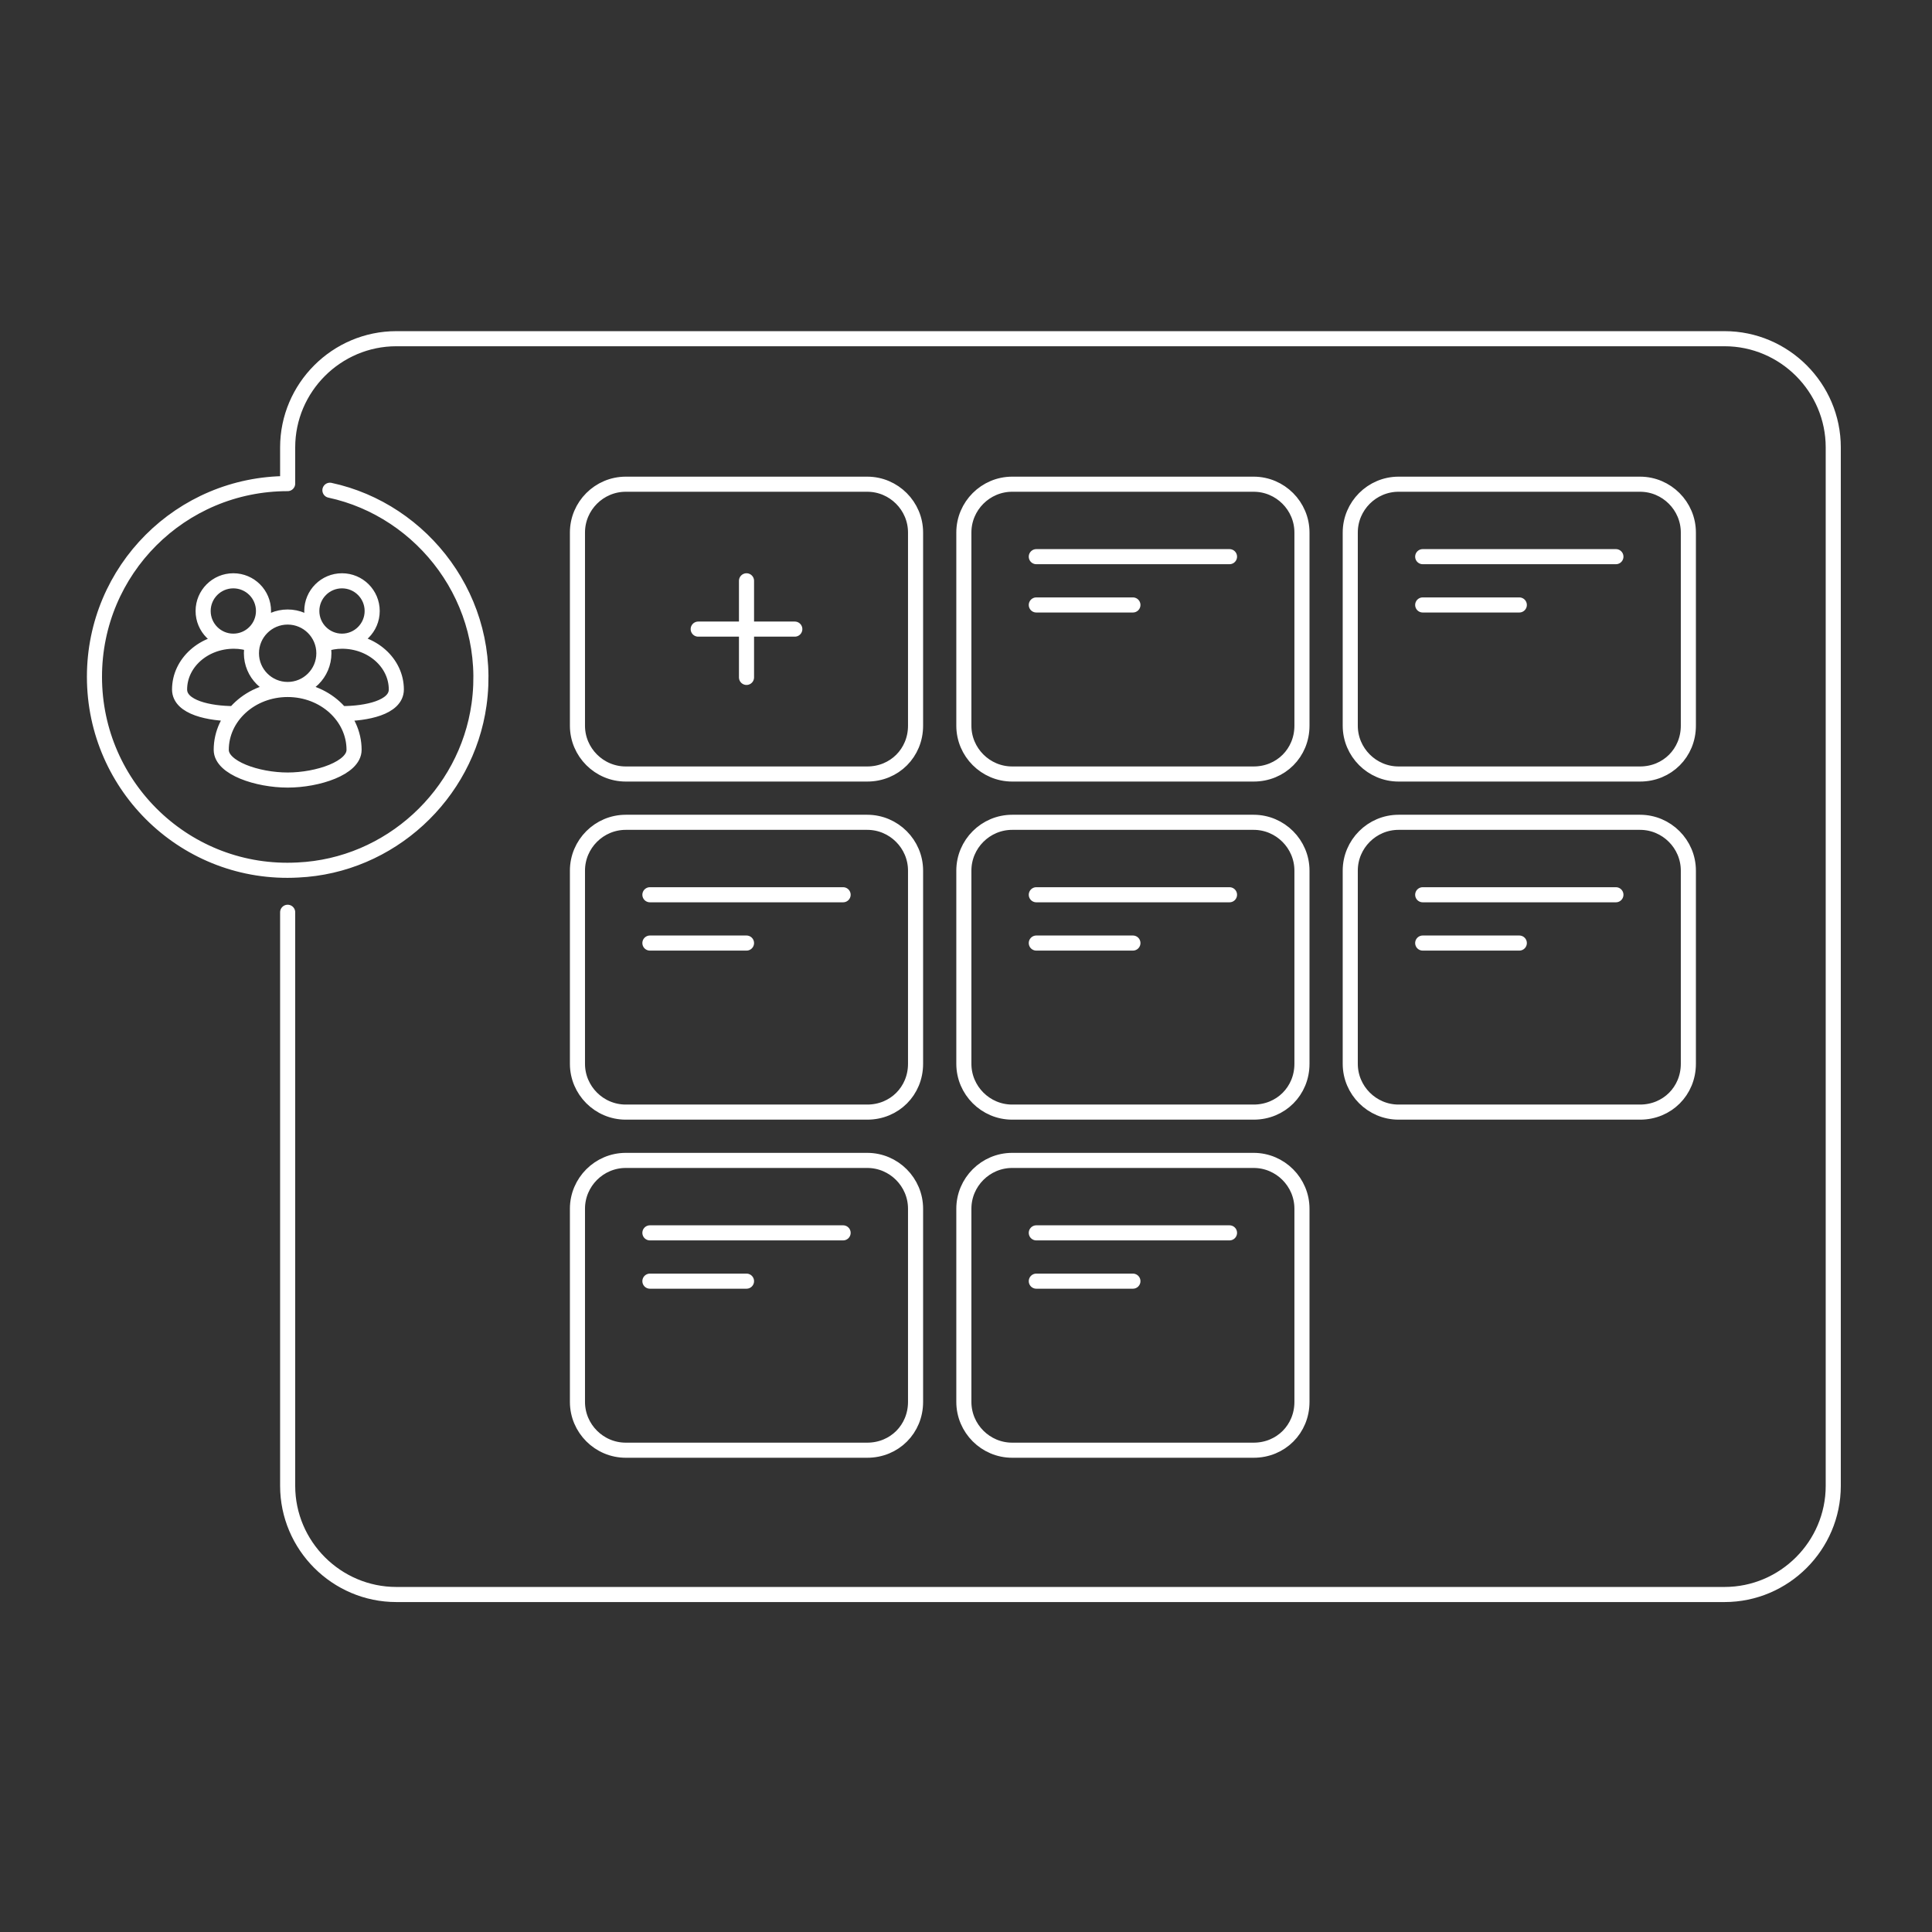 <svg width="320" height="320" viewBox="0 0 320 320" fill="none" xmlns="http://www.w3.org/2000/svg">
<rect x="0" y="0" width="320" height="320" fill="#333333" stroke="none"/>
<path d="M54.645 81.2C70.044 84.5 81.745 99.5 79.344 116.7C77.245 131.7 64.544 143.4 49.344 144.1C30.945 145.1 15.645 130.4 15.645 112.1C15.645 94.4 29.945 80.1 47.645 80.1V74.1C47.645 64.2 55.745 56.1 65.644 56.1H285.645C295.545 56.1 303.645 64.2 303.645 74.1V246.1C303.645 256 295.545 264.1 285.645 264.1H65.644C55.745 264.1 47.645 256 47.645 246.1V151.1M41.745 106.7C40.844 106.4 39.844 106.2 38.745 106.2C33.745 106.2 29.744 109.8 29.744 114.2C29.744 117.2 34.745 118.2 38.745 118.2M56.645 118.2C60.645 118.2 65.644 117.2 65.644 114.2C65.644 109.8 61.645 106.2 56.645 106.2M56.645 106.2C55.544 106.2 54.544 106.4 53.645 106.7M56.645 106.2C59.406 106.2 61.645 103.962 61.645 101.2C61.645 98.439 59.406 96.2 56.645 96.2C53.883 96.2 51.645 98.439 51.645 101.2C51.645 103.962 53.883 106.2 56.645 106.2ZM47.645 114.2C50.958 114.2 53.645 111.514 53.645 108.2C53.645 104.886 50.958 102.2 47.645 102.2C44.331 102.2 41.645 104.886 41.645 108.2C41.645 111.514 44.331 114.2 47.645 114.2ZM47.645 114.2C53.745 114.2 58.645 118.7 58.645 124.2C58.645 127.2 52.645 129.2 47.645 129.2C42.645 129.2 36.645 127.2 36.645 124.2C36.645 118.7 41.544 114.2 47.645 114.2ZM123.645 96.2V112.2M131.645 104.2H115.645M171.645 92.2H203.645M171.645 100.2H187.645M235.645 92.2H267.645M235.645 100.2H251.645M171.645 148.2H203.645M171.645 156.2H187.645M235.645 148.2H267.645M235.645 156.2H251.645M171.645 204.2H203.645M171.645 212.2H187.645M107.645 148.2H139.645M107.645 156.2H123.645M107.645 204.2H139.645M107.645 212.2H123.645M43.645 101.2C43.645 103.962 41.406 106.2 38.645 106.2C35.883 106.2 33.645 103.962 33.645 101.2C33.645 98.439 35.883 96.2 38.645 96.2C41.406 96.2 43.645 98.439 43.645 101.2ZM143.645 128.2H103.645C99.245 128.2 95.644 124.6 95.644 120.2V88.2C95.644 83.8 99.245 80.2 103.645 80.2H143.645C148.045 80.2 151.645 83.8 151.645 88.2V120.2C151.645 124.7 148.145 128.2 143.645 128.2ZM207.645 128.2H167.645C163.245 128.2 159.645 124.6 159.645 120.2V88.2C159.645 83.8 163.245 80.2 167.645 80.2H207.645C212.045 80.2 215.645 83.8 215.645 88.2V120.2C215.645 124.7 212.145 128.2 207.645 128.2ZM271.645 128.2H231.645C227.245 128.2 223.645 124.6 223.645 120.2V88.2C223.645 83.8 227.245 80.2 231.645 80.2H271.645C276.045 80.2 279.645 83.8 279.645 88.2V120.2C279.645 124.7 276.145 128.2 271.645 128.2ZM143.645 184.2H103.645C99.245 184.2 95.644 180.6 95.644 176.2V144.2C95.644 139.8 99.245 136.2 103.645 136.2H143.645C148.045 136.2 151.645 139.8 151.645 144.2V176.2C151.645 180.7 148.145 184.2 143.645 184.2ZM207.645 184.2H167.645C163.245 184.2 159.645 180.6 159.645 176.2V144.2C159.645 139.8 163.245 136.2 167.645 136.2H207.645C212.045 136.2 215.645 139.8 215.645 144.2V176.2C215.645 180.7 212.145 184.2 207.645 184.2ZM271.645 184.2H231.645C227.245 184.2 223.645 180.6 223.645 176.2V144.2C223.645 139.8 227.245 136.2 231.645 136.2H271.645C276.045 136.2 279.645 139.8 279.645 144.2V176.2C279.645 180.7 276.145 184.2 271.645 184.2ZM143.645 240.2H103.645C99.245 240.2 95.644 236.6 95.644 232.2V200.2C95.644 195.8 99.245 192.2 103.645 192.2H143.645C148.045 192.2 151.645 195.8 151.645 200.2V232.2C151.645 236.7 148.145 240.2 143.645 240.2ZM207.645 240.2H167.645C163.245 240.2 159.645 236.6 159.645 232.2V200.2C159.645 195.8 163.245 192.2 167.645 192.2H207.645C212.045 192.2 215.645 195.8 215.645 200.2V232.2C215.645 236.7 212.145 240.2 207.645 240.2Z" stroke="white" stroke-width="2.5" stroke-miterlimit="10" stroke-linecap="round" stroke-linejoin="round"/>
</svg>
